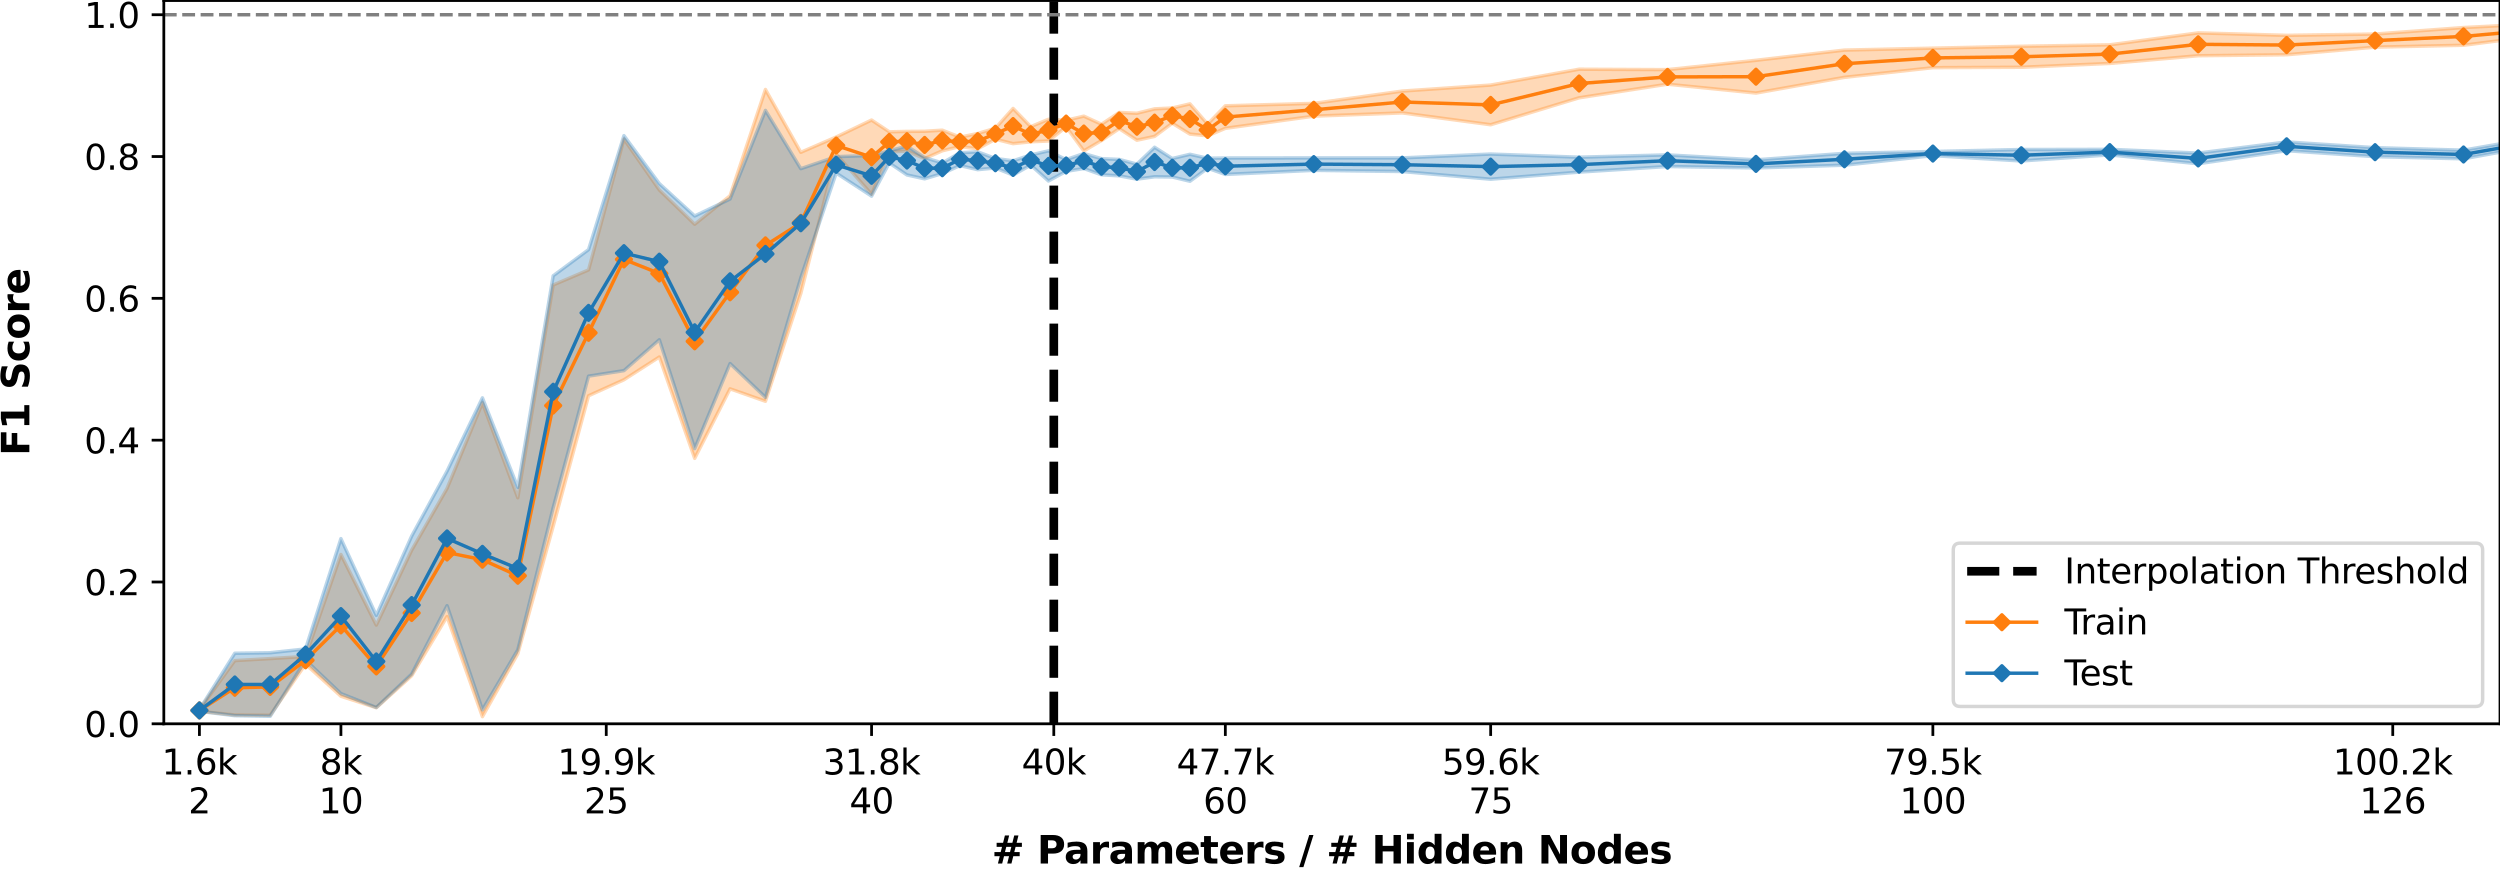 <?xml version="1.0" encoding="utf-8" standalone="no"?>
<!DOCTYPE svg PUBLIC "-//W3C//DTD SVG 1.1//EN"
  "http://www.w3.org/Graphics/SVG/1.1/DTD/svg11.dtd">
<svg xmlns:xlink="http://www.w3.org/1999/xlink" width="720pt" height="252pt" viewBox="0 0 720 252" xmlns="http://www.w3.org/2000/svg" version="1.1">
 <defs>
  <style type="text/css">*{stroke-linejoin: round; stroke-linecap: butt}</style>
 </defs>
 <g id="figure_1">
  <g id="patch_1">
   <path d="M 0 252 
L 720 252 
L 720 0 
L 0 0 
z
" style="fill: #ffffff"/>
  </g>
  <g id="axes_1">
   <g id="patch_2">
    <path d="M 47.18 208.456 
L 720 208.456 
L 720 0.155 
L 47.18 0.155 
z
" style="fill: #ffffff"/>
   </g>
   <g id="PolyCollection_1">
    <path d="M 57.432 204.376 
L 57.432 204.824 
L 67.621 205.912 
L 77.809 205.98 
L 87.998 191.275 
L 98.186 200.524 
L 108.375 203.826 
L 118.563 194.612 
L 128.751 177.579 
L 138.94 206.394 
L 149.128 188.27 
L 159.317 151.542 
L 169.505 113.981 
L 179.694 109.371 
L 189.882 102.821 
L 200.07 132.007 
L 210.259 111.985 
L 220.447 115.564 
L 230.636 84.49 
L 240.824 44.368 
L 251.012 55.96 
L 256.107 43.785 
L 261.201 43.507 
L 266.295 45.68 
L 271.389 43.421 
L 276.483 42.199 
L 281.578 42.868 
L 286.672 40.096 
L 291.766 41.372 
L 296.86 40.842 
L 301.955 40.609 
L 307.049 36.549 
L 312.143 43.468 
L 317.237 40.473 
L 322.331 37.049 
L 327.426 40.386 
L 332.52 39.289 
L 337.614 35.492 
L 342.708 38.624 
L 347.802 39.115 
L 352.897 36.964 
L 378.368 33.457 
L 403.839 32.518 
L 429.31 35.928 
L 454.781 28.17 
L 480.252 24.249 
L 505.723 26.802 
L 531.194 22.273 
L 556.665 19.492 
L 582.136 19.374 
L 607.607 18.27 
L 633.078 16.053 
L 658.549 15.767 
L 684.02 13.58 
L 709.491 13.038 
L 734.962 9.751 
L 760.433 10.483 
L 785.904 7.537 
L 811.375 7.525 
L 811.375 5.324 
L 811.375 5.324 
L 785.904 6.18 
L 760.433 8.34 
L 734.962 6.634 
L 709.491 7.932 
L 684.02 9.805 
L 658.549 10.177 
L 633.078 9.467 
L 607.607 12.909 
L 582.136 13.327 
L 556.665 13.867 
L 531.194 14.427 
L 505.723 17.364 
L 480.252 20.053 
L 454.781 19.933 
L 429.31 24.497 
L 403.839 26.231 
L 378.368 29.772 
L 352.897 30.471 
L 347.802 35.743 
L 342.708 29.913 
L 337.614 31.105 
L 332.52 31.353 
L 327.426 32.617 
L 322.331 32.373 
L 317.237 35.789 
L 312.143 33.449 
L 307.049 34.634 
L 301.955 34.351 
L 296.86 36.476 
L 291.766 31.229 
L 286.672 36.933 
L 281.578 38.445 
L 276.483 39.503 
L 271.389 37.489 
L 266.295 37.804 
L 261.201 37.842 
L 256.107 37.965 
L 251.012 34.571 
L 240.824 39.457 
L 230.636 43.864 
L 220.447 25.766 
L 210.259 56.377 
L 200.07 64.586 
L 189.882 54.708 
L 179.694 40.054 
L 169.505 77.73 
L 159.317 82.075 
L 149.128 143.363 
L 138.94 116.017 
L 128.751 140.67 
L 118.563 158.461 
L 108.375 180.029 
L 98.186 159.69 
L 87.998 189.054 
L 77.809 189.675 
L 67.621 190.256 
L 57.432 204.376 
z
" clip-path="url(#pde3cf4743a)" style="fill: #ff7f0e; fill-opacity: 0.3; stroke: #ff7f0e; stroke-opacity: 0.3"/>
   </g>
   <g id="PolyCollection_2">
    <path d="M 57.432 204.35 
L 57.432 204.862 
L 67.621 206.115 
L 77.809 206.292 
L 87.998 190.109 
L 98.186 199.748 
L 108.375 203.756 
L 118.563 194.135 
L 128.751 174.441 
L 138.94 204.446 
L 149.128 187.138 
L 159.317 146.22 
L 169.505 108.327 
L 179.694 106.745 
L 189.882 97.852 
L 200.07 129.196 
L 210.259 104.704 
L 220.447 114.448 
L 230.636 80.018 
L 240.824 49.842 
L 251.012 56.487 
L 256.107 46.92 
L 261.201 50.388 
L 266.295 51.504 
L 271.389 49.979 
L 276.483 47.685 
L 281.578 48.864 
L 286.672 48.38 
L 291.766 50.42 
L 296.86 47.552 
L 301.955 52.122 
L 307.049 49.347 
L 312.143 48.536 
L 317.237 50.345 
L 322.331 50.644 
L 327.426 51.593 
L 332.52 50.918 
L 337.614 50.977 
L 342.708 52.205 
L 347.802 48.441 
L 352.897 50.238 
L 378.368 49.058 
L 403.839 49.401 
L 429.31 51.615 
L 454.781 49.568 
L 480.252 47.959 
L 505.723 48.368 
L 531.194 47.582 
L 556.665 44.824 
L 582.136 46.361 
L 607.607 44.607 
L 633.078 47.164 
L 658.549 43.4 
L 684.02 45.12 
L 709.491 45.738 
L 734.962 41.116 
L 760.433 43.512 
L 785.904 40.499 
L 811.375 41.396 
L 811.375 39.51 
L 811.375 39.51 
L 785.904 38.046 
L 760.433 40.089 
L 734.962 38.834 
L 709.491 43.249 
L 684.02 42.526 
L 658.549 40.875 
L 633.078 44.085 
L 607.607 43.004 
L 582.136 43.058 
L 556.665 43.627 
L 531.194 44.158 
L 505.723 46.032 
L 480.252 44.603 
L 454.781 45.271 
L 429.31 44.365 
L 403.839 45.47 
L 378.368 45.465 
L 352.897 45.496 
L 347.802 45.576 
L 342.708 44.436 
L 337.614 45.654 
L 332.52 42.407 
L 327.426 47.264 
L 322.331 45.916 
L 317.237 45.69 
L 312.143 44.212 
L 307.049 45.969 
L 301.955 43.446 
L 296.86 44.619 
L 291.766 46.305 
L 286.672 45.636 
L 281.578 43.722 
L 276.483 43.99 
L 271.389 46.917 
L 266.295 45.403 
L 261.201 42.076 
L 256.107 43.431 
L 251.012 44.785 
L 240.824 45.109 
L 230.636 48.575 
L 220.447 31.797 
L 210.259 57.316 
L 200.07 62.196 
L 189.882 52.87 
L 179.694 39.064 
L 169.505 71.883 
L 159.317 79.421 
L 149.128 140.365 
L 138.94 114.579 
L 128.751 135.678 
L 118.563 154.386 
L 108.375 177.226 
L 98.186 155.123 
L 87.998 186.889 
L 77.809 187.99 
L 67.621 188.135 
L 57.432 204.35 
z
" clip-path="url(#pde3cf4743a)" style="fill: #1f77b4; fill-opacity: 0.3; stroke: #1f77b4; stroke-opacity: 0.3"/>
   </g>
   <g id="matplotlib.axis_1">
    <g id="xtick_1">
     <g id="line2d_1">
      <defs>
       <path id="mfb10e9663d" d="M 0 0 
L 0 3.5 
" style="stroke: #000000; stroke-width: 0.8"/>
      </defs>
      <g>
       <use xlink:href="#mfb10e9663d" x="57.432" y="208.456" style="stroke: #000000; stroke-width: 0.8"/>
      </g>
     </g>
     <g id="text_1">
      <!-- 1.6k -->
      <g transform="translate(46.586 223.054)scale(0.1 -0.1)">
       <defs>
        <path id="DejaVuSans-31" d="M 794 531 
L 1825 531 
L 1825 4091 
L 703 3866 
L 703 4441 
L 1819 4666 
L 2450 4666 
L 2450 531 
L 3481 531 
L 3481 0 
L 794 0 
L 794 531 
z
" transform="scale(0.016)"/>
        <path id="DejaVuSans-2e" d="M 684 794 
L 1344 794 
L 1344 0 
L 684 0 
L 684 794 
z
" transform="scale(0.016)"/>
        <path id="DejaVuSans-36" d="M 2113 2584 
Q 1688 2584 1439 2293 
Q 1191 2003 1191 1497 
Q 1191 994 1439 701 
Q 1688 409 2113 409 
Q 2538 409 2786 701 
Q 3034 994 3034 1497 
Q 3034 2003 2786 2293 
Q 2538 2584 2113 2584 
z
M 3366 4563 
L 3366 3988 
Q 3128 4100 2886 4159 
Q 2644 4219 2406 4219 
Q 1781 4219 1451 3797 
Q 1122 3375 1075 2522 
Q 1259 2794 1537 2939 
Q 1816 3084 2150 3084 
Q 2853 3084 3261 2657 
Q 3669 2231 3669 1497 
Q 3669 778 3244 343 
Q 2819 -91 2113 -91 
Q 1303 -91 875 529 
Q 447 1150 447 2328 
Q 447 3434 972 4092 
Q 1497 4750 2381 4750 
Q 2619 4750 2861 4703 
Q 3103 4656 3366 4563 
z
" transform="scale(0.016)"/>
        <path id="DejaVuSans-6b" d="M 581 4863 
L 1159 4863 
L 1159 1991 
L 2875 3500 
L 3609 3500 
L 1753 1863 
L 3688 0 
L 2938 0 
L 1159 1709 
L 1159 0 
L 581 0 
L 581 4863 
z
" transform="scale(0.016)"/>
       </defs>
       <use xlink:href="#DejaVuSans-31"/>
       <use xlink:href="#DejaVuSans-2e" x="63.623"/>
       <use xlink:href="#DejaVuSans-36" x="95.41"/>
       <use xlink:href="#DejaVuSans-6b" x="159.033"/>
      </g>
      <!-- 2 -->
      <g transform="translate(54.251 234.252)scale(0.1 -0.1)">
       <defs>
        <path id="DejaVuSans-32" d="M 1228 531 
L 3431 531 
L 3431 0 
L 469 0 
L 469 531 
Q 828 903 1448 1529 
Q 2069 2156 2228 2338 
Q 2531 2678 2651 2914 
Q 2772 3150 2772 3378 
Q 2772 3750 2511 3984 
Q 2250 4219 1831 4219 
Q 1534 4219 1204 4116 
Q 875 4013 500 3803 
L 500 4441 
Q 881 4594 1212 4672 
Q 1544 4750 1819 4750 
Q 2544 4750 2975 4387 
Q 3406 4025 3406 3419 
Q 3406 3131 3298 2873 
Q 3191 2616 2906 2266 
Q 2828 2175 2409 1742 
Q 1991 1309 1228 531 
z
" transform="scale(0.016)"/>
       </defs>
       <use xlink:href="#DejaVuSans-32"/>
      </g>
     </g>
    </g>
    <g id="xtick_2">
     <g id="line2d_2">
      <g>
       <use xlink:href="#mfb10e9663d" x="98.186" y="208.456" style="stroke: #000000; stroke-width: 0.8"/>
      </g>
     </g>
     <g id="text_2">
      <!-- 8k -->
      <g transform="translate(92.11 223.054)scale(0.1 -0.1)">
       <defs>
        <path id="DejaVuSans-38" d="M 2034 2216 
Q 1584 2216 1326 1975 
Q 1069 1734 1069 1313 
Q 1069 891 1326 650 
Q 1584 409 2034 409 
Q 2484 409 2743 651 
Q 3003 894 3003 1313 
Q 3003 1734 2745 1975 
Q 2488 2216 2034 2216 
z
M 1403 2484 
Q 997 2584 770 2862 
Q 544 3141 544 3541 
Q 544 4100 942 4425 
Q 1341 4750 2034 4750 
Q 2731 4750 3128 4425 
Q 3525 4100 3525 3541 
Q 3525 3141 3298 2862 
Q 3072 2584 2669 2484 
Q 3125 2378 3379 2068 
Q 3634 1759 3634 1313 
Q 3634 634 3220 271 
Q 2806 -91 2034 -91 
Q 1263 -91 848 271 
Q 434 634 434 1313 
Q 434 1759 690 2068 
Q 947 2378 1403 2484 
z
M 1172 3481 
Q 1172 3119 1398 2916 
Q 1625 2713 2034 2713 
Q 2441 2713 2670 2916 
Q 2900 3119 2900 3481 
Q 2900 3844 2670 4047 
Q 2441 4250 2034 4250 
Q 1625 4250 1398 4047 
Q 1172 3844 1172 3481 
z
" transform="scale(0.016)"/>
       </defs>
       <use xlink:href="#DejaVuSans-38"/>
       <use xlink:href="#DejaVuSans-6b" x="63.623"/>
      </g>
      <!-- 10 -->
      <g transform="translate(91.824 234.252)scale(0.1 -0.1)">
       <defs>
        <path id="DejaVuSans-30" d="M 2034 4250 
Q 1547 4250 1301 3770 
Q 1056 3291 1056 2328 
Q 1056 1369 1301 889 
Q 1547 409 2034 409 
Q 2525 409 2770 889 
Q 3016 1369 3016 2328 
Q 3016 3291 2770 3770 
Q 2525 4250 2034 4250 
z
M 2034 4750 
Q 2819 4750 3233 4129 
Q 3647 3509 3647 2328 
Q 3647 1150 3233 529 
Q 2819 -91 2034 -91 
Q 1250 -91 836 529 
Q 422 1150 422 2328 
Q 422 3509 836 4129 
Q 1250 4750 2034 4750 
z
" transform="scale(0.016)"/>
       </defs>
       <use xlink:href="#DejaVuSans-31"/>
       <use xlink:href="#DejaVuSans-30" x="63.623"/>
      </g>
     </g>
    </g>
    <g id="xtick_3">
     <g id="line2d_3">
      <g>
       <use xlink:href="#mfb10e9663d" x="174.599" y="208.456" style="stroke: #000000; stroke-width: 0.8"/>
      </g>
     </g>
     <g id="text_3">
      <!-- 19.9k -->
      <g transform="translate(160.571 223.054)scale(0.1 -0.1)">
       <defs>
        <path id="DejaVuSans-39" d="M 703 97 
L 703 672 
Q 941 559 1184 500 
Q 1428 441 1663 441 
Q 2288 441 2617 861 
Q 2947 1281 2994 2138 
Q 2813 1869 2534 1725 
Q 2256 1581 1919 1581 
Q 1219 1581 811 2004 
Q 403 2428 403 3163 
Q 403 3881 828 4315 
Q 1253 4750 1959 4750 
Q 2769 4750 3195 4129 
Q 3622 3509 3622 2328 
Q 3622 1225 3098 567 
Q 2575 -91 1691 -91 
Q 1453 -91 1209 -44 
Q 966 3 703 97 
z
M 1959 2075 
Q 2384 2075 2632 2365 
Q 2881 2656 2881 3163 
Q 2881 3666 2632 3958 
Q 2384 4250 1959 4250 
Q 1534 4250 1286 3958 
Q 1038 3666 1038 3163 
Q 1038 2656 1286 2365 
Q 1534 2075 1959 2075 
z
" transform="scale(0.016)"/>
       </defs>
       <use xlink:href="#DejaVuSans-31"/>
       <use xlink:href="#DejaVuSans-39" x="63.623"/>
       <use xlink:href="#DejaVuSans-2e" x="127.246"/>
       <use xlink:href="#DejaVuSans-39" x="159.033"/>
       <use xlink:href="#DejaVuSans-6b" x="222.656"/>
      </g>
      <!-- 25 -->
      <g transform="translate(168.237 234.252)scale(0.1 -0.1)">
       <defs>
        <path id="DejaVuSans-35" d="M 691 4666 
L 3169 4666 
L 3169 4134 
L 1269 4134 
L 1269 2991 
Q 1406 3038 1543 3061 
Q 1681 3084 1819 3084 
Q 2600 3084 3056 2656 
Q 3513 2228 3513 1497 
Q 3513 744 3044 326 
Q 2575 -91 1722 -91 
Q 1428 -91 1123 -41 
Q 819 9 494 109 
L 494 744 
Q 775 591 1075 516 
Q 1375 441 1709 441 
Q 2250 441 2565 725 
Q 2881 1009 2881 1497 
Q 2881 1984 2565 2268 
Q 2250 2553 1709 2553 
Q 1456 2553 1204 2497 
Q 953 2441 691 2322 
L 691 4666 
z
" transform="scale(0.016)"/>
       </defs>
       <use xlink:href="#DejaVuSans-32"/>
       <use xlink:href="#DejaVuSans-35" x="63.623"/>
      </g>
     </g>
    </g>
    <g id="xtick_4">
     <g id="line2d_4">
      <g>
       <use xlink:href="#mfb10e9663d" x="251.012" y="208.456" style="stroke: #000000; stroke-width: 0.8"/>
      </g>
     </g>
     <g id="text_4">
      <!-- 31.8k -->
      <g transform="translate(236.984 223.054)scale(0.1 -0.1)">
       <defs>
        <path id="DejaVuSans-33" d="M 2597 2516 
Q 3050 2419 3304 2112 
Q 3559 1806 3559 1356 
Q 3559 666 3084 287 
Q 2609 -91 1734 -91 
Q 1441 -91 1130 -33 
Q 819 25 488 141 
L 488 750 
Q 750 597 1062 519 
Q 1375 441 1716 441 
Q 2309 441 2620 675 
Q 2931 909 2931 1356 
Q 2931 1769 2642 2001 
Q 2353 2234 1838 2234 
L 1294 2234 
L 1294 2753 
L 1863 2753 
Q 2328 2753 2575 2939 
Q 2822 3125 2822 3475 
Q 2822 3834 2567 4026 
Q 2313 4219 1838 4219 
Q 1578 4219 1281 4162 
Q 984 4106 628 3988 
L 628 4550 
Q 988 4650 1302 4700 
Q 1616 4750 1894 4750 
Q 2613 4750 3031 4423 
Q 3450 4097 3450 3541 
Q 3450 3153 3228 2886 
Q 3006 2619 2597 2516 
z
" transform="scale(0.016)"/>
       </defs>
       <use xlink:href="#DejaVuSans-33"/>
       <use xlink:href="#DejaVuSans-31" x="63.623"/>
       <use xlink:href="#DejaVuSans-2e" x="127.246"/>
       <use xlink:href="#DejaVuSans-38" x="159.033"/>
       <use xlink:href="#DejaVuSans-6b" x="222.656"/>
      </g>
      <!-- 40 -->
      <g transform="translate(244.65 234.252)scale(0.1 -0.1)">
       <defs>
        <path id="DejaVuSans-34" d="M 2419 4116 
L 825 1625 
L 2419 1625 
L 2419 4116 
z
M 2253 4666 
L 3047 4666 
L 3047 1625 
L 3713 1625 
L 3713 1100 
L 3047 1100 
L 3047 0 
L 2419 0 
L 2419 1100 
L 313 1100 
L 313 1709 
L 2253 4666 
z
" transform="scale(0.016)"/>
       </defs>
       <use xlink:href="#DejaVuSans-34"/>
       <use xlink:href="#DejaVuSans-30" x="63.623"/>
      </g>
     </g>
    </g>
    <g id="xtick_5">
     <g id="line2d_5">
      <g>
       <use xlink:href="#mfb10e9663d" x="352.897" y="208.456" style="stroke: #000000; stroke-width: 0.8"/>
      </g>
     </g>
     <g id="text_5">
      <!-- 47.7k -->
      <g transform="translate(338.868 223.054)scale(0.1 -0.1)">
       <defs>
        <path id="DejaVuSans-37" d="M 525 4666 
L 3525 4666 
L 3525 4397 
L 1831 0 
L 1172 0 
L 2766 4134 
L 525 4134 
L 525 4666 
z
" transform="scale(0.016)"/>
       </defs>
       <use xlink:href="#DejaVuSans-34"/>
       <use xlink:href="#DejaVuSans-37" x="63.623"/>
       <use xlink:href="#DejaVuSans-2e" x="127.246"/>
       <use xlink:href="#DejaVuSans-37" x="159.033"/>
       <use xlink:href="#DejaVuSans-6b" x="222.656"/>
      </g>
      <!-- 60 -->
      <g transform="translate(346.534 234.252)scale(0.1 -0.1)">
       <use xlink:href="#DejaVuSans-36"/>
       <use xlink:href="#DejaVuSans-30" x="63.623"/>
      </g>
     </g>
    </g>
    <g id="xtick_6">
     <g id="line2d_6">
      <g>
       <use xlink:href="#mfb10e9663d" x="429.31" y="208.456" style="stroke: #000000; stroke-width: 0.8"/>
      </g>
     </g>
     <g id="text_6">
      <!-- 59.6k -->
      <g transform="translate(415.282 223.054)scale(0.1 -0.1)">
       <use xlink:href="#DejaVuSans-35"/>
       <use xlink:href="#DejaVuSans-39" x="63.623"/>
       <use xlink:href="#DejaVuSans-2e" x="127.246"/>
       <use xlink:href="#DejaVuSans-36" x="159.033"/>
       <use xlink:href="#DejaVuSans-6b" x="222.656"/>
      </g>
      <!-- 75 -->
      <g transform="translate(422.947 234.252)scale(0.1 -0.1)">
       <use xlink:href="#DejaVuSans-37"/>
       <use xlink:href="#DejaVuSans-35" x="63.623"/>
      </g>
     </g>
    </g>
    <g id="xtick_7">
     <g id="line2d_7">
      <g>
       <use xlink:href="#mfb10e9663d" x="556.665" y="208.456" style="stroke: #000000; stroke-width: 0.8"/>
      </g>
     </g>
     <g id="text_7">
      <!-- 79.5k -->
      <g transform="translate(542.637 223.054)scale(0.1 -0.1)">
       <use xlink:href="#DejaVuSans-37"/>
       <use xlink:href="#DejaVuSans-39" x="63.623"/>
       <use xlink:href="#DejaVuSans-2e" x="127.246"/>
       <use xlink:href="#DejaVuSans-35" x="159.033"/>
       <use xlink:href="#DejaVuSans-6b" x="222.656"/>
      </g>
      <!-- 100 -->
      <g transform="translate(547.121 234.252)scale(0.1 -0.1)">
       <use xlink:href="#DejaVuSans-31"/>
       <use xlink:href="#DejaVuSans-30" x="63.623"/>
       <use xlink:href="#DejaVuSans-30" x="127.246"/>
      </g>
     </g>
    </g>
    <g id="xtick_8">
     <g id="line2d_8">
      <g>
       <use xlink:href="#mfb10e9663d" x="689.114" y="208.456" style="stroke: #000000; stroke-width: 0.8"/>
      </g>
     </g>
     <g id="text_8">
      <!-- 100.2k -->
      <g transform="translate(671.905 223.054)scale(0.1 -0.1)">
       <use xlink:href="#DejaVuSans-31"/>
       <use xlink:href="#DejaVuSans-30" x="63.623"/>
       <use xlink:href="#DejaVuSans-30" x="127.246"/>
       <use xlink:href="#DejaVuSans-2e" x="190.869"/>
       <use xlink:href="#DejaVuSans-32" x="222.656"/>
       <use xlink:href="#DejaVuSans-6b" x="286.279"/>
      </g>
      <!-- 126 -->
      <g transform="translate(679.571 234.252)scale(0.1 -0.1)">
       <use xlink:href="#DejaVuSans-31"/>
       <use xlink:href="#DejaVuSans-32" x="63.623"/>
       <use xlink:href="#DejaVuSans-36" x="127.246"/>
      </g>
     </g>
    </g>
    <g id="xtick_9">
     <g id="line2d_9">
      <g>
       <use xlink:href="#mfb10e9663d" x="303.492" y="208.456" style="stroke: #000000; stroke-width: 0.8"/>
      </g>
     </g>
     <g id="text_9">
      <!-- 40k -->
      <g transform="translate(294.235 223.054)scale(0.1 -0.1)">
       <use xlink:href="#DejaVuSans-34"/>
       <use xlink:href="#DejaVuSans-30" x="63.623"/>
       <use xlink:href="#DejaVuSans-6b" x="127.246"/>
      </g>
     </g>
    </g>
    <g id="text_10">
     <!-- # Parameters / # Hidden Nodes -->
     <g transform="translate(285.631 248.69)scale(0.11 -0.11)">
      <defs>
       <path id="DejaVuSans-Bold-23" d="M 2847 4594 
L 2547 3391 
L 3372 3391 
L 3675 4594 
L 4366 4594 
L 4063 3391 
L 4928 3391 
L 4928 2725 
L 3897 2725 
L 3681 1869 
L 4569 1869 
L 4569 1197 
L 3519 1197 
L 3219 0 
L 2528 0 
L 2828 1197 
L 2003 1197 
L 1703 0 
L 1006 0 
L 1306 1197 
L 434 1197 
L 434 1869 
L 1459 1869 
L 1678 2725 
L 794 2725 
L 794 3391 
L 1850 3391 
L 2150 4594 
L 2847 4594 
z
M 3200 2725 
L 2375 2725 
L 2156 1869 
L 2981 1869 
L 3200 2725 
z
" transform="scale(0.016)"/>
       <path id="DejaVuSans-Bold-20" transform="scale(0.016)"/>
       <path id="DejaVuSans-Bold-50" d="M 588 4666 
L 2584 4666 
Q 3475 4666 3951 4270 
Q 4428 3875 4428 3144 
Q 4428 2409 3951 2014 
Q 3475 1619 2584 1619 
L 1791 1619 
L 1791 0 
L 588 0 
L 588 4666 
z
M 1791 3794 
L 1791 2491 
L 2456 2491 
Q 2806 2491 2997 2661 
Q 3188 2831 3188 3144 
Q 3188 3456 2997 3625 
Q 2806 3794 2456 3794 
L 1791 3794 
z
" transform="scale(0.016)"/>
       <path id="DejaVuSans-Bold-61" d="M 2106 1575 
Q 1756 1575 1579 1456 
Q 1403 1338 1403 1106 
Q 1403 894 1545 773 
Q 1688 653 1941 653 
Q 2256 653 2472 879 
Q 2688 1106 2688 1447 
L 2688 1575 
L 2106 1575 
z
M 3816 1997 
L 3816 0 
L 2688 0 
L 2688 519 
Q 2463 200 2181 54 
Q 1900 -91 1497 -91 
Q 953 -91 614 226 
Q 275 544 275 1050 
Q 275 1666 698 1953 
Q 1122 2241 2028 2241 
L 2688 2241 
L 2688 2328 
Q 2688 2594 2478 2717 
Q 2269 2841 1825 2841 
Q 1466 2841 1156 2769 
Q 847 2697 581 2553 
L 581 3406 
Q 941 3494 1303 3539 
Q 1666 3584 2028 3584 
Q 2975 3584 3395 3211 
Q 3816 2838 3816 1997 
z
" transform="scale(0.016)"/>
       <path id="DejaVuSans-Bold-72" d="M 3138 2547 
Q 2991 2616 2845 2648 
Q 2700 2681 2553 2681 
Q 2122 2681 1889 2404 
Q 1656 2128 1656 1613 
L 1656 0 
L 538 0 
L 538 3500 
L 1656 3500 
L 1656 2925 
Q 1872 3269 2151 3426 
Q 2431 3584 2822 3584 
Q 2878 3584 2943 3579 
Q 3009 3575 3134 3559 
L 3138 2547 
z
" transform="scale(0.016)"/>
       <path id="DejaVuSans-Bold-6d" d="M 3781 2919 
Q 3994 3244 4286 3414 
Q 4578 3584 4928 3584 
Q 5531 3584 5847 3212 
Q 6163 2841 6163 2131 
L 6163 0 
L 5038 0 
L 5038 1825 
Q 5041 1866 5042 1909 
Q 5044 1953 5044 2034 
Q 5044 2406 4934 2573 
Q 4825 2741 4581 2741 
Q 4263 2741 4089 2478 
Q 3916 2216 3909 1719 
L 3909 0 
L 2784 0 
L 2784 1825 
Q 2784 2406 2684 2573 
Q 2584 2741 2328 2741 
Q 2006 2741 1831 2477 
Q 1656 2213 1656 1722 
L 1656 0 
L 531 0 
L 531 3500 
L 1656 3500 
L 1656 2988 
Q 1863 3284 2130 3434 
Q 2397 3584 2719 3584 
Q 3081 3584 3359 3409 
Q 3638 3234 3781 2919 
z
" transform="scale(0.016)"/>
       <path id="DejaVuSans-Bold-65" d="M 4031 1759 
L 4031 1441 
L 1416 1441 
Q 1456 1047 1700 850 
Q 1944 653 2381 653 
Q 2734 653 3104 758 
Q 3475 863 3866 1075 
L 3866 213 
Q 3469 63 3072 -14 
Q 2675 -91 2278 -91 
Q 1328 -91 801 392 
Q 275 875 275 1747 
Q 275 2603 792 3093 
Q 1309 3584 2216 3584 
Q 3041 3584 3536 3087 
Q 4031 2591 4031 1759 
z
M 2881 2131 
Q 2881 2450 2695 2645 
Q 2509 2841 2209 2841 
Q 1884 2841 1681 2658 
Q 1478 2475 1428 2131 
L 2881 2131 
z
" transform="scale(0.016)"/>
       <path id="DejaVuSans-Bold-74" d="M 1759 4494 
L 1759 3500 
L 2913 3500 
L 2913 2700 
L 1759 2700 
L 1759 1216 
Q 1759 972 1856 886 
Q 1953 800 2241 800 
L 2816 800 
L 2816 0 
L 1856 0 
Q 1194 0 917 276 
Q 641 553 641 1216 
L 641 2700 
L 84 2700 
L 84 3500 
L 641 3500 
L 641 4494 
L 1759 4494 
z
" transform="scale(0.016)"/>
       <path id="DejaVuSans-Bold-73" d="M 3272 3391 
L 3272 2541 
Q 2913 2691 2578 2766 
Q 2244 2841 1947 2841 
Q 1628 2841 1473 2761 
Q 1319 2681 1319 2516 
Q 1319 2381 1436 2309 
Q 1553 2238 1856 2203 
L 2053 2175 
Q 2913 2066 3209 1816 
Q 3506 1566 3506 1031 
Q 3506 472 3093 190 
Q 2681 -91 1863 -91 
Q 1516 -91 1145 -36 
Q 775 19 384 128 
L 384 978 
Q 719 816 1070 734 
Q 1422 653 1784 653 
Q 2113 653 2278 743 
Q 2444 834 2444 1013 
Q 2444 1163 2330 1236 
Q 2216 1309 1875 1350 
L 1678 1375 
Q 931 1469 631 1722 
Q 331 1975 331 2491 
Q 331 3047 712 3315 
Q 1094 3584 1881 3584 
Q 2191 3584 2531 3537 
Q 2872 3491 3272 3391 
z
" transform="scale(0.016)"/>
       <path id="DejaVuSans-Bold-2f" d="M 1644 4666 
L 2338 4666 
L 691 -594 
L 0 -594 
L 1644 4666 
z
" transform="scale(0.016)"/>
       <path id="DejaVuSans-Bold-48" d="M 588 4666 
L 1791 4666 
L 1791 2888 
L 3566 2888 
L 3566 4666 
L 4769 4666 
L 4769 0 
L 3566 0 
L 3566 1978 
L 1791 1978 
L 1791 0 
L 588 0 
L 588 4666 
z
" transform="scale(0.016)"/>
       <path id="DejaVuSans-Bold-69" d="M 538 3500 
L 1656 3500 
L 1656 0 
L 538 0 
L 538 3500 
z
M 538 4863 
L 1656 4863 
L 1656 3950 
L 538 3950 
L 538 4863 
z
" transform="scale(0.016)"/>
       <path id="DejaVuSans-Bold-64" d="M 2919 2988 
L 2919 4863 
L 4044 4863 
L 4044 0 
L 2919 0 
L 2919 506 
Q 2688 197 2409 53 
Q 2131 -91 1766 -91 
Q 1119 -91 703 423 
Q 288 938 288 1747 
Q 288 2556 703 3070 
Q 1119 3584 1766 3584 
Q 2128 3584 2408 3439 
Q 2688 3294 2919 2988 
z
M 2181 722 
Q 2541 722 2730 984 
Q 2919 1247 2919 1747 
Q 2919 2247 2730 2509 
Q 2541 2772 2181 2772 
Q 1825 2772 1636 2509 
Q 1447 2247 1447 1747 
Q 1447 1247 1636 984 
Q 1825 722 2181 722 
z
" transform="scale(0.016)"/>
       <path id="DejaVuSans-Bold-6e" d="M 4056 2131 
L 4056 0 
L 2931 0 
L 2931 347 
L 2931 1631 
Q 2931 2084 2911 2256 
Q 2891 2428 2841 2509 
Q 2775 2619 2662 2680 
Q 2550 2741 2406 2741 
Q 2056 2741 1856 2470 
Q 1656 2200 1656 1722 
L 1656 0 
L 538 0 
L 538 3500 
L 1656 3500 
L 1656 2988 
Q 1909 3294 2193 3439 
Q 2478 3584 2822 3584 
Q 3428 3584 3742 3212 
Q 4056 2841 4056 2131 
z
" transform="scale(0.016)"/>
       <path id="DejaVuSans-Bold-4e" d="M 588 4666 
L 1931 4666 
L 3628 1466 
L 3628 4666 
L 4769 4666 
L 4769 0 
L 3425 0 
L 1728 3200 
L 1728 0 
L 588 0 
L 588 4666 
z
" transform="scale(0.016)"/>
       <path id="DejaVuSans-Bold-6f" d="M 2203 2784 
Q 1831 2784 1636 2517 
Q 1441 2250 1441 1747 
Q 1441 1244 1636 976 
Q 1831 709 2203 709 
Q 2569 709 2762 976 
Q 2956 1244 2956 1747 
Q 2956 2250 2762 2517 
Q 2569 2784 2203 2784 
z
M 2203 3584 
Q 3106 3584 3614 3096 
Q 4122 2609 4122 1747 
Q 4122 884 3614 396 
Q 3106 -91 2203 -91 
Q 1297 -91 786 396 
Q 275 884 275 1747 
Q 275 2609 786 3096 
Q 1297 3584 2203 3584 
z
" transform="scale(0.016)"/>
      </defs>
      <use xlink:href="#DejaVuSans-Bold-23"/>
      <use xlink:href="#DejaVuSans-Bold-20" x="83.789"/>
      <use xlink:href="#DejaVuSans-Bold-50" x="118.604"/>
      <use xlink:href="#DejaVuSans-Bold-61" x="189.27"/>
      <use xlink:href="#DejaVuSans-Bold-72" x="256.75"/>
      <use xlink:href="#DejaVuSans-Bold-61" x="306.066"/>
      <use xlink:href="#DejaVuSans-Bold-6d" x="373.547"/>
      <use xlink:href="#DejaVuSans-Bold-65" x="477.746"/>
      <use xlink:href="#DejaVuSans-Bold-74" x="545.568"/>
      <use xlink:href="#DejaVuSans-Bold-65" x="593.371"/>
      <use xlink:href="#DejaVuSans-Bold-72" x="661.193"/>
      <use xlink:href="#DejaVuSans-Bold-73" x="710.51"/>
      <use xlink:href="#DejaVuSans-Bold-20" x="770.031"/>
      <use xlink:href="#DejaVuSans-Bold-2f" x="804.846"/>
      <use xlink:href="#DejaVuSans-Bold-20" x="841.369"/>
      <use xlink:href="#DejaVuSans-Bold-23" x="876.184"/>
      <use xlink:href="#DejaVuSans-Bold-20" x="959.973"/>
      <use xlink:href="#DejaVuSans-Bold-48" x="994.787"/>
      <use xlink:href="#DejaVuSans-Bold-69" x="1078.479"/>
      <use xlink:href="#DejaVuSans-Bold-64" x="1112.756"/>
      <use xlink:href="#DejaVuSans-Bold-64" x="1184.338"/>
      <use xlink:href="#DejaVuSans-Bold-65" x="1255.92"/>
      <use xlink:href="#DejaVuSans-Bold-6e" x="1323.742"/>
      <use xlink:href="#DejaVuSans-Bold-20" x="1394.934"/>
      <use xlink:href="#DejaVuSans-Bold-4e" x="1429.748"/>
      <use xlink:href="#DejaVuSans-Bold-6f" x="1513.439"/>
      <use xlink:href="#DejaVuSans-Bold-64" x="1582.141"/>
      <use xlink:href="#DejaVuSans-Bold-65" x="1653.723"/>
      <use xlink:href="#DejaVuSans-Bold-73" x="1721.545"/>
     </g>
    </g>
   </g>
   <g id="matplotlib.axis_2">
    <g id="ytick_1">
     <g id="line2d_10">
      <defs>
       <path id="m69e8bd5b2b" d="M 0 0 
L -3.5 0 
" style="stroke: #000000; stroke-width: 0.8"/>
      </defs>
      <g>
       <use xlink:href="#m69e8bd5b2b" x="47.18" y="208.456" style="stroke: #000000; stroke-width: 0.8"/>
      </g>
     </g>
     <g id="text_11">
      <!--    0.0 -->
      <g transform="translate(14.742 212.255)scale(0.1 -0.1)">
       <defs>
        <path id="DejaVuSans-20" transform="scale(0.016)"/>
       </defs>
       <use xlink:href="#DejaVuSans-20"/>
       <use xlink:href="#DejaVuSans-20" x="31.787"/>
       <use xlink:href="#DejaVuSans-20" x="63.574"/>
       <use xlink:href="#DejaVuSans-30" x="95.361"/>
       <use xlink:href="#DejaVuSans-2e" x="158.984"/>
       <use xlink:href="#DejaVuSans-30" x="190.771"/>
      </g>
     </g>
    </g>
    <g id="ytick_2">
     <g id="line2d_11">
      <g>
       <use xlink:href="#m69e8bd5b2b" x="47.18" y="167.613" style="stroke: #000000; stroke-width: 0.8"/>
      </g>
     </g>
     <g id="text_12">
      <!--    0.2 -->
      <g transform="translate(14.742 171.412)scale(0.1 -0.1)">
       <use xlink:href="#DejaVuSans-20"/>
       <use xlink:href="#DejaVuSans-20" x="31.787"/>
       <use xlink:href="#DejaVuSans-20" x="63.574"/>
       <use xlink:href="#DejaVuSans-30" x="95.361"/>
       <use xlink:href="#DejaVuSans-2e" x="158.984"/>
       <use xlink:href="#DejaVuSans-32" x="190.771"/>
      </g>
     </g>
    </g>
    <g id="ytick_3">
     <g id="line2d_12">
      <g>
       <use xlink:href="#m69e8bd5b2b" x="47.18" y="126.769" style="stroke: #000000; stroke-width: 0.8"/>
      </g>
     </g>
     <g id="text_13">
      <!--    0.4 -->
      <g transform="translate(14.742 130.569)scale(0.1 -0.1)">
       <use xlink:href="#DejaVuSans-20"/>
       <use xlink:href="#DejaVuSans-20" x="31.787"/>
       <use xlink:href="#DejaVuSans-20" x="63.574"/>
       <use xlink:href="#DejaVuSans-30" x="95.361"/>
       <use xlink:href="#DejaVuSans-2e" x="158.984"/>
       <use xlink:href="#DejaVuSans-34" x="190.771"/>
      </g>
     </g>
    </g>
    <g id="ytick_4">
     <g id="line2d_13">
      <g>
       <use xlink:href="#m69e8bd5b2b" x="47.18" y="85.926" style="stroke: #000000; stroke-width: 0.8"/>
      </g>
     </g>
     <g id="text_14">
      <!--    0.6 -->
      <g transform="translate(14.742 89.725)scale(0.1 -0.1)">
       <use xlink:href="#DejaVuSans-20"/>
       <use xlink:href="#DejaVuSans-20" x="31.787"/>
       <use xlink:href="#DejaVuSans-20" x="63.574"/>
       <use xlink:href="#DejaVuSans-30" x="95.361"/>
       <use xlink:href="#DejaVuSans-2e" x="158.984"/>
       <use xlink:href="#DejaVuSans-36" x="190.771"/>
      </g>
     </g>
    </g>
    <g id="ytick_5">
     <g id="line2d_14">
      <g>
       <use xlink:href="#m69e8bd5b2b" x="47.18" y="45.083" style="stroke: #000000; stroke-width: 0.8"/>
      </g>
     </g>
     <g id="text_15">
      <!--    0.8 -->
      <g transform="translate(14.742 48.882)scale(0.1 -0.1)">
       <use xlink:href="#DejaVuSans-20"/>
       <use xlink:href="#DejaVuSans-20" x="31.787"/>
       <use xlink:href="#DejaVuSans-20" x="63.574"/>
       <use xlink:href="#DejaVuSans-30" x="95.361"/>
       <use xlink:href="#DejaVuSans-2e" x="158.984"/>
       <use xlink:href="#DejaVuSans-38" x="190.771"/>
      </g>
     </g>
    </g>
    <g id="ytick_6">
     <g id="line2d_15">
      <g>
       <use xlink:href="#m69e8bd5b2b" x="47.18" y="4.24" style="stroke: #000000; stroke-width: 0.8"/>
      </g>
     </g>
     <g id="text_16">
      <!--    1.0 -->
      <g transform="translate(14.742 8.039)scale(0.1 -0.1)">
       <use xlink:href="#DejaVuSans-20"/>
       <use xlink:href="#DejaVuSans-20" x="31.787"/>
       <use xlink:href="#DejaVuSans-20" x="63.574"/>
       <use xlink:href="#DejaVuSans-31" x="95.361"/>
       <use xlink:href="#DejaVuSans-2e" x="158.984"/>
       <use xlink:href="#DejaVuSans-30" x="190.771"/>
      </g>
     </g>
    </g>
    <g id="text_17">
     <!-- F1 Score -->
     <g transform="translate(8.455 131.247)rotate(-90)scale(0.11 -0.11)">
      <defs>
       <path id="DejaVuSans-Bold-46" d="M 588 4666 
L 3834 4666 
L 3834 3756 
L 1791 3756 
L 1791 2888 
L 3713 2888 
L 3713 1978 
L 1791 1978 
L 1791 0 
L 588 0 
L 588 4666 
z
" transform="scale(0.016)"/>
       <path id="DejaVuSans-Bold-31" d="M 750 831 
L 1813 831 
L 1813 3847 
L 722 3622 
L 722 4441 
L 1806 4666 
L 2950 4666 
L 2950 831 
L 4013 831 
L 4013 0 
L 750 0 
L 750 831 
z
" transform="scale(0.016)"/>
       <path id="DejaVuSans-Bold-53" d="M 3834 4519 
L 3834 3531 
Q 3450 3703 3084 3790 
Q 2719 3878 2394 3878 
Q 1963 3878 1756 3759 
Q 1550 3641 1550 3391 
Q 1550 3203 1689 3098 
Q 1828 2994 2194 2919 
L 2706 2816 
Q 3484 2659 3812 2340 
Q 4141 2022 4141 1434 
Q 4141 663 3683 286 
Q 3225 -91 2284 -91 
Q 1841 -91 1394 -6 
Q 947 78 500 244 
L 500 1259 
Q 947 1022 1364 901 
Q 1781 781 2169 781 
Q 2563 781 2772 912 
Q 2981 1044 2981 1288 
Q 2981 1506 2839 1625 
Q 2697 1744 2272 1838 
L 1806 1941 
Q 1106 2091 782 2419 
Q 459 2747 459 3303 
Q 459 4000 909 4375 
Q 1359 4750 2203 4750 
Q 2588 4750 2994 4692 
Q 3400 4634 3834 4519 
z
" transform="scale(0.016)"/>
       <path id="DejaVuSans-Bold-63" d="M 3366 3391 
L 3366 2478 
Q 3138 2634 2908 2709 
Q 2678 2784 2431 2784 
Q 1963 2784 1702 2511 
Q 1441 2238 1441 1747 
Q 1441 1256 1702 982 
Q 1963 709 2431 709 
Q 2694 709 2930 787 
Q 3166 866 3366 1019 
L 3366 103 
Q 3103 6 2833 -42 
Q 2563 -91 2291 -91 
Q 1344 -91 809 395 
Q 275 881 275 1747 
Q 275 2613 809 3098 
Q 1344 3584 2291 3584 
Q 2566 3584 2833 3536 
Q 3100 3488 3366 3391 
z
" transform="scale(0.016)"/>
      </defs>
      <use xlink:href="#DejaVuSans-Bold-46"/>
      <use xlink:href="#DejaVuSans-Bold-31" x="68.311"/>
      <use xlink:href="#DejaVuSans-Bold-20" x="137.891"/>
      <use xlink:href="#DejaVuSans-Bold-53" x="172.705"/>
      <use xlink:href="#DejaVuSans-Bold-63" x="244.727"/>
      <use xlink:href="#DejaVuSans-Bold-6f" x="304.004"/>
      <use xlink:href="#DejaVuSans-Bold-72" x="372.705"/>
      <use xlink:href="#DejaVuSans-Bold-65" x="422.021"/>
     </g>
    </g>
   </g>
   <g id="line2d_16">
    <path d="M 303.492 208.456 
L 303.492 0.155 
" clip-path="url(#pde3cf4743a)" style="fill: none; stroke-dasharray: 9.25,4; stroke-dashoffset: 0; stroke: #000000; stroke-width: 2.5"/>
   </g>
   <g id="line2d_17">
    <path d="M 47.18 4.24 
L 720 4.24 
" clip-path="url(#pde3cf4743a)" style="fill: none; stroke-dasharray: 3.7,1.6; stroke-dashoffset: 0; stroke: #808080"/>
   </g>
   <g id="line2d_18">
    <path d="M 57.432 204.6 
L 67.621 198.084 
L 77.809 197.828 
L 87.998 190.165 
L 98.186 180.107 
L 108.375 191.928 
L 118.563 176.537 
L 128.751 159.124 
L 138.94 161.205 
L 149.128 165.817 
L 159.317 116.809 
L 169.505 95.855 
L 179.694 74.712 
L 189.882 78.764 
L 200.07 98.296 
L 210.259 84.181 
L 220.447 70.665 
L 230.636 64.177 
L 240.824 41.913 
L 251.012 45.266 
L 256.107 40.875 
L 261.201 40.674 
L 266.295 41.742 
L 271.389 40.455 
L 276.483 40.851 
L 281.578 40.657 
L 286.672 38.514 
L 291.766 36.301 
L 296.86 38.659 
L 301.955 37.48 
L 307.049 35.592 
L 312.143 38.459 
L 317.237 38.131 
L 322.331 34.711 
L 327.426 36.501 
L 332.52 35.321 
L 337.614 33.299 
L 342.708 34.269 
L 347.802 37.429 
L 352.897 33.717 
L 378.368 31.614 
L 403.839 29.374 
L 429.31 30.212 
L 454.781 24.051 
L 480.252 22.151 
L 505.723 22.083 
L 531.194 18.35 
L 556.665 16.68 
L 582.136 16.351 
L 607.607 15.589 
L 633.078 12.76 
L 658.549 12.972 
L 684.02 11.693 
L 709.491 10.485 
L 721 9.449 
" clip-path="url(#pde3cf4743a)" style="fill: none; stroke: #ff7f0e; stroke-linecap: square"/>
    <defs>
     <path id="m41c9f387cf" d="M 0 2.121 
L 2.121 0 
L 0 -2.121 
L -2.121 0 
z
" style="stroke: #ff7f0e; stroke-linejoin: miter"/>
    </defs>
    <g clip-path="url(#pde3cf4743a)">
     <use xlink:href="#m41c9f387cf" x="57.432" y="204.6" style="fill: #ff7f0e; stroke: #ff7f0e; stroke-linejoin: miter"/>
     <use xlink:href="#m41c9f387cf" x="67.621" y="198.084" style="fill: #ff7f0e; stroke: #ff7f0e; stroke-linejoin: miter"/>
     <use xlink:href="#m41c9f387cf" x="77.809" y="197.828" style="fill: #ff7f0e; stroke: #ff7f0e; stroke-linejoin: miter"/>
     <use xlink:href="#m41c9f387cf" x="87.998" y="190.165" style="fill: #ff7f0e; stroke: #ff7f0e; stroke-linejoin: miter"/>
     <use xlink:href="#m41c9f387cf" x="98.186" y="180.107" style="fill: #ff7f0e; stroke: #ff7f0e; stroke-linejoin: miter"/>
     <use xlink:href="#m41c9f387cf" x="108.375" y="191.928" style="fill: #ff7f0e; stroke: #ff7f0e; stroke-linejoin: miter"/>
     <use xlink:href="#m41c9f387cf" x="118.563" y="176.537" style="fill: #ff7f0e; stroke: #ff7f0e; stroke-linejoin: miter"/>
     <use xlink:href="#m41c9f387cf" x="128.751" y="159.124" style="fill: #ff7f0e; stroke: #ff7f0e; stroke-linejoin: miter"/>
     <use xlink:href="#m41c9f387cf" x="138.94" y="161.205" style="fill: #ff7f0e; stroke: #ff7f0e; stroke-linejoin: miter"/>
     <use xlink:href="#m41c9f387cf" x="149.128" y="165.817" style="fill: #ff7f0e; stroke: #ff7f0e; stroke-linejoin: miter"/>
     <use xlink:href="#m41c9f387cf" x="159.317" y="116.809" style="fill: #ff7f0e; stroke: #ff7f0e; stroke-linejoin: miter"/>
     <use xlink:href="#m41c9f387cf" x="169.505" y="95.855" style="fill: #ff7f0e; stroke: #ff7f0e; stroke-linejoin: miter"/>
     <use xlink:href="#m41c9f387cf" x="179.694" y="74.712" style="fill: #ff7f0e; stroke: #ff7f0e; stroke-linejoin: miter"/>
     <use xlink:href="#m41c9f387cf" x="189.882" y="78.764" style="fill: #ff7f0e; stroke: #ff7f0e; stroke-linejoin: miter"/>
     <use xlink:href="#m41c9f387cf" x="200.07" y="98.296" style="fill: #ff7f0e; stroke: #ff7f0e; stroke-linejoin: miter"/>
     <use xlink:href="#m41c9f387cf" x="210.259" y="84.181" style="fill: #ff7f0e; stroke: #ff7f0e; stroke-linejoin: miter"/>
     <use xlink:href="#m41c9f387cf" x="220.447" y="70.665" style="fill: #ff7f0e; stroke: #ff7f0e; stroke-linejoin: miter"/>
     <use xlink:href="#m41c9f387cf" x="230.636" y="64.177" style="fill: #ff7f0e; stroke: #ff7f0e; stroke-linejoin: miter"/>
     <use xlink:href="#m41c9f387cf" x="240.824" y="41.913" style="fill: #ff7f0e; stroke: #ff7f0e; stroke-linejoin: miter"/>
     <use xlink:href="#m41c9f387cf" x="251.012" y="45.266" style="fill: #ff7f0e; stroke: #ff7f0e; stroke-linejoin: miter"/>
     <use xlink:href="#m41c9f387cf" x="256.107" y="40.875" style="fill: #ff7f0e; stroke: #ff7f0e; stroke-linejoin: miter"/>
     <use xlink:href="#m41c9f387cf" x="261.201" y="40.674" style="fill: #ff7f0e; stroke: #ff7f0e; stroke-linejoin: miter"/>
     <use xlink:href="#m41c9f387cf" x="266.295" y="41.742" style="fill: #ff7f0e; stroke: #ff7f0e; stroke-linejoin: miter"/>
     <use xlink:href="#m41c9f387cf" x="271.389" y="40.455" style="fill: #ff7f0e; stroke: #ff7f0e; stroke-linejoin: miter"/>
     <use xlink:href="#m41c9f387cf" x="276.483" y="40.851" style="fill: #ff7f0e; stroke: #ff7f0e; stroke-linejoin: miter"/>
     <use xlink:href="#m41c9f387cf" x="281.578" y="40.657" style="fill: #ff7f0e; stroke: #ff7f0e; stroke-linejoin: miter"/>
     <use xlink:href="#m41c9f387cf" x="286.672" y="38.514" style="fill: #ff7f0e; stroke: #ff7f0e; stroke-linejoin: miter"/>
     <use xlink:href="#m41c9f387cf" x="291.766" y="36.301" style="fill: #ff7f0e; stroke: #ff7f0e; stroke-linejoin: miter"/>
     <use xlink:href="#m41c9f387cf" x="296.86" y="38.659" style="fill: #ff7f0e; stroke: #ff7f0e; stroke-linejoin: miter"/>
     <use xlink:href="#m41c9f387cf" x="301.955" y="37.48" style="fill: #ff7f0e; stroke: #ff7f0e; stroke-linejoin: miter"/>
     <use xlink:href="#m41c9f387cf" x="307.049" y="35.592" style="fill: #ff7f0e; stroke: #ff7f0e; stroke-linejoin: miter"/>
     <use xlink:href="#m41c9f387cf" x="312.143" y="38.459" style="fill: #ff7f0e; stroke: #ff7f0e; stroke-linejoin: miter"/>
     <use xlink:href="#m41c9f387cf" x="317.237" y="38.131" style="fill: #ff7f0e; stroke: #ff7f0e; stroke-linejoin: miter"/>
     <use xlink:href="#m41c9f387cf" x="322.331" y="34.711" style="fill: #ff7f0e; stroke: #ff7f0e; stroke-linejoin: miter"/>
     <use xlink:href="#m41c9f387cf" x="327.426" y="36.501" style="fill: #ff7f0e; stroke: #ff7f0e; stroke-linejoin: miter"/>
     <use xlink:href="#m41c9f387cf" x="332.52" y="35.321" style="fill: #ff7f0e; stroke: #ff7f0e; stroke-linejoin: miter"/>
     <use xlink:href="#m41c9f387cf" x="337.614" y="33.299" style="fill: #ff7f0e; stroke: #ff7f0e; stroke-linejoin: miter"/>
     <use xlink:href="#m41c9f387cf" x="342.708" y="34.269" style="fill: #ff7f0e; stroke: #ff7f0e; stroke-linejoin: miter"/>
     <use xlink:href="#m41c9f387cf" x="347.802" y="37.429" style="fill: #ff7f0e; stroke: #ff7f0e; stroke-linejoin: miter"/>
     <use xlink:href="#m41c9f387cf" x="352.897" y="33.717" style="fill: #ff7f0e; stroke: #ff7f0e; stroke-linejoin: miter"/>
     <use xlink:href="#m41c9f387cf" x="378.368" y="31.614" style="fill: #ff7f0e; stroke: #ff7f0e; stroke-linejoin: miter"/>
     <use xlink:href="#m41c9f387cf" x="403.839" y="29.374" style="fill: #ff7f0e; stroke: #ff7f0e; stroke-linejoin: miter"/>
     <use xlink:href="#m41c9f387cf" x="429.31" y="30.212" style="fill: #ff7f0e; stroke: #ff7f0e; stroke-linejoin: miter"/>
     <use xlink:href="#m41c9f387cf" x="454.781" y="24.051" style="fill: #ff7f0e; stroke: #ff7f0e; stroke-linejoin: miter"/>
     <use xlink:href="#m41c9f387cf" x="480.252" y="22.151" style="fill: #ff7f0e; stroke: #ff7f0e; stroke-linejoin: miter"/>
     <use xlink:href="#m41c9f387cf" x="505.723" y="22.083" style="fill: #ff7f0e; stroke: #ff7f0e; stroke-linejoin: miter"/>
     <use xlink:href="#m41c9f387cf" x="531.194" y="18.35" style="fill: #ff7f0e; stroke: #ff7f0e; stroke-linejoin: miter"/>
     <use xlink:href="#m41c9f387cf" x="556.665" y="16.68" style="fill: #ff7f0e; stroke: #ff7f0e; stroke-linejoin: miter"/>
     <use xlink:href="#m41c9f387cf" x="582.136" y="16.351" style="fill: #ff7f0e; stroke: #ff7f0e; stroke-linejoin: miter"/>
     <use xlink:href="#m41c9f387cf" x="607.607" y="15.589" style="fill: #ff7f0e; stroke: #ff7f0e; stroke-linejoin: miter"/>
     <use xlink:href="#m41c9f387cf" x="633.078" y="12.76" style="fill: #ff7f0e; stroke: #ff7f0e; stroke-linejoin: miter"/>
     <use xlink:href="#m41c9f387cf" x="658.549" y="12.972" style="fill: #ff7f0e; stroke: #ff7f0e; stroke-linejoin: miter"/>
     <use xlink:href="#m41c9f387cf" x="684.02" y="11.693" style="fill: #ff7f0e; stroke: #ff7f0e; stroke-linejoin: miter"/>
     <use xlink:href="#m41c9f387cf" x="709.491" y="10.485" style="fill: #ff7f0e; stroke: #ff7f0e; stroke-linejoin: miter"/>
     <use xlink:href="#m41c9f387cf" x="734.962" y="8.193" style="fill: #ff7f0e; stroke: #ff7f0e; stroke-linejoin: miter"/>
     <use xlink:href="#m41c9f387cf" x="760.433" y="9.411" style="fill: #ff7f0e; stroke: #ff7f0e; stroke-linejoin: miter"/>
     <use xlink:href="#m41c9f387cf" x="785.904" y="6.858" style="fill: #ff7f0e; stroke: #ff7f0e; stroke-linejoin: miter"/>
     <use xlink:href="#m41c9f387cf" x="811.375" y="6.425" style="fill: #ff7f0e; stroke: #ff7f0e; stroke-linejoin: miter"/>
    </g>
   </g>
   <g id="line2d_19">
    <path d="M 57.432 204.606 
L 67.621 197.125 
L 77.809 197.141 
L 87.998 188.499 
L 98.186 177.435 
L 108.375 190.491 
L 118.563 174.261 
L 128.751 155.06 
L 138.94 159.512 
L 149.128 163.751 
L 159.317 112.82 
L 169.505 90.105 
L 179.694 72.904 
L 189.882 75.361 
L 200.07 95.696 
L 210.259 81.01 
L 220.447 73.123 
L 230.636 64.297 
L 240.824 47.475 
L 251.012 50.636 
L 256.107 45.175 
L 261.201 46.232 
L 266.295 48.453 
L 271.389 48.448 
L 276.483 45.838 
L 281.578 46.293 
L 286.672 47.008 
L 291.766 48.363 
L 296.86 46.085 
L 301.955 47.784 
L 307.049 47.658 
L 312.143 46.374 
L 317.237 48.017 
L 322.331 48.28 
L 327.426 49.429 
L 332.52 46.662 
L 337.614 48.315 
L 342.708 48.32 
L 347.802 47.009 
L 352.897 47.867 
L 378.368 47.261 
L 403.839 47.435 
L 429.31 47.99 
L 454.781 47.42 
L 480.252 46.281 
L 505.723 47.2 
L 531.194 45.87 
L 556.665 44.226 
L 582.136 44.71 
L 607.607 43.805 
L 633.078 45.624 
L 658.549 42.138 
L 684.02 43.823 
L 709.491 44.493 
L 721 42.452 
" clip-path="url(#pde3cf4743a)" style="fill: none; stroke: #1f77b4; stroke-linecap: square"/>
    <defs>
     <path id="m17a59e34f4" d="M 0 2.121 
L 2.121 0 
L 0 -2.121 
L -2.121 0 
z
" style="stroke: #1f77b4; stroke-linejoin: miter"/>
    </defs>
    <g clip-path="url(#pde3cf4743a)">
     <use xlink:href="#m17a59e34f4" x="57.432" y="204.606" style="fill: #1f77b4; stroke: #1f77b4; stroke-linejoin: miter"/>
     <use xlink:href="#m17a59e34f4" x="67.621" y="197.125" style="fill: #1f77b4; stroke: #1f77b4; stroke-linejoin: miter"/>
     <use xlink:href="#m17a59e34f4" x="77.809" y="197.141" style="fill: #1f77b4; stroke: #1f77b4; stroke-linejoin: miter"/>
     <use xlink:href="#m17a59e34f4" x="87.998" y="188.499" style="fill: #1f77b4; stroke: #1f77b4; stroke-linejoin: miter"/>
     <use xlink:href="#m17a59e34f4" x="98.186" y="177.435" style="fill: #1f77b4; stroke: #1f77b4; stroke-linejoin: miter"/>
     <use xlink:href="#m17a59e34f4" x="108.375" y="190.491" style="fill: #1f77b4; stroke: #1f77b4; stroke-linejoin: miter"/>
     <use xlink:href="#m17a59e34f4" x="118.563" y="174.261" style="fill: #1f77b4; stroke: #1f77b4; stroke-linejoin: miter"/>
     <use xlink:href="#m17a59e34f4" x="128.751" y="155.06" style="fill: #1f77b4; stroke: #1f77b4; stroke-linejoin: miter"/>
     <use xlink:href="#m17a59e34f4" x="138.94" y="159.512" style="fill: #1f77b4; stroke: #1f77b4; stroke-linejoin: miter"/>
     <use xlink:href="#m17a59e34f4" x="149.128" y="163.751" style="fill: #1f77b4; stroke: #1f77b4; stroke-linejoin: miter"/>
     <use xlink:href="#m17a59e34f4" x="159.317" y="112.82" style="fill: #1f77b4; stroke: #1f77b4; stroke-linejoin: miter"/>
     <use xlink:href="#m17a59e34f4" x="169.505" y="90.105" style="fill: #1f77b4; stroke: #1f77b4; stroke-linejoin: miter"/>
     <use xlink:href="#m17a59e34f4" x="179.694" y="72.904" style="fill: #1f77b4; stroke: #1f77b4; stroke-linejoin: miter"/>
     <use xlink:href="#m17a59e34f4" x="189.882" y="75.361" style="fill: #1f77b4; stroke: #1f77b4; stroke-linejoin: miter"/>
     <use xlink:href="#m17a59e34f4" x="200.07" y="95.696" style="fill: #1f77b4; stroke: #1f77b4; stroke-linejoin: miter"/>
     <use xlink:href="#m17a59e34f4" x="210.259" y="81.01" style="fill: #1f77b4; stroke: #1f77b4; stroke-linejoin: miter"/>
     <use xlink:href="#m17a59e34f4" x="220.447" y="73.123" style="fill: #1f77b4; stroke: #1f77b4; stroke-linejoin: miter"/>
     <use xlink:href="#m17a59e34f4" x="230.636" y="64.297" style="fill: #1f77b4; stroke: #1f77b4; stroke-linejoin: miter"/>
     <use xlink:href="#m17a59e34f4" x="240.824" y="47.475" style="fill: #1f77b4; stroke: #1f77b4; stroke-linejoin: miter"/>
     <use xlink:href="#m17a59e34f4" x="251.012" y="50.636" style="fill: #1f77b4; stroke: #1f77b4; stroke-linejoin: miter"/>
     <use xlink:href="#m17a59e34f4" x="256.107" y="45.175" style="fill: #1f77b4; stroke: #1f77b4; stroke-linejoin: miter"/>
     <use xlink:href="#m17a59e34f4" x="261.201" y="46.232" style="fill: #1f77b4; stroke: #1f77b4; stroke-linejoin: miter"/>
     <use xlink:href="#m17a59e34f4" x="266.295" y="48.453" style="fill: #1f77b4; stroke: #1f77b4; stroke-linejoin: miter"/>
     <use xlink:href="#m17a59e34f4" x="271.389" y="48.448" style="fill: #1f77b4; stroke: #1f77b4; stroke-linejoin: miter"/>
     <use xlink:href="#m17a59e34f4" x="276.483" y="45.838" style="fill: #1f77b4; stroke: #1f77b4; stroke-linejoin: miter"/>
     <use xlink:href="#m17a59e34f4" x="281.578" y="46.293" style="fill: #1f77b4; stroke: #1f77b4; stroke-linejoin: miter"/>
     <use xlink:href="#m17a59e34f4" x="286.672" y="47.008" style="fill: #1f77b4; stroke: #1f77b4; stroke-linejoin: miter"/>
     <use xlink:href="#m17a59e34f4" x="291.766" y="48.363" style="fill: #1f77b4; stroke: #1f77b4; stroke-linejoin: miter"/>
     <use xlink:href="#m17a59e34f4" x="296.86" y="46.085" style="fill: #1f77b4; stroke: #1f77b4; stroke-linejoin: miter"/>
     <use xlink:href="#m17a59e34f4" x="301.955" y="47.784" style="fill: #1f77b4; stroke: #1f77b4; stroke-linejoin: miter"/>
     <use xlink:href="#m17a59e34f4" x="307.049" y="47.658" style="fill: #1f77b4; stroke: #1f77b4; stroke-linejoin: miter"/>
     <use xlink:href="#m17a59e34f4" x="312.143" y="46.374" style="fill: #1f77b4; stroke: #1f77b4; stroke-linejoin: miter"/>
     <use xlink:href="#m17a59e34f4" x="317.237" y="48.017" style="fill: #1f77b4; stroke: #1f77b4; stroke-linejoin: miter"/>
     <use xlink:href="#m17a59e34f4" x="322.331" y="48.28" style="fill: #1f77b4; stroke: #1f77b4; stroke-linejoin: miter"/>
     <use xlink:href="#m17a59e34f4" x="327.426" y="49.429" style="fill: #1f77b4; stroke: #1f77b4; stroke-linejoin: miter"/>
     <use xlink:href="#m17a59e34f4" x="332.52" y="46.662" style="fill: #1f77b4; stroke: #1f77b4; stroke-linejoin: miter"/>
     <use xlink:href="#m17a59e34f4" x="337.614" y="48.315" style="fill: #1f77b4; stroke: #1f77b4; stroke-linejoin: miter"/>
     <use xlink:href="#m17a59e34f4" x="342.708" y="48.32" style="fill: #1f77b4; stroke: #1f77b4; stroke-linejoin: miter"/>
     <use xlink:href="#m17a59e34f4" x="347.802" y="47.009" style="fill: #1f77b4; stroke: #1f77b4; stroke-linejoin: miter"/>
     <use xlink:href="#m17a59e34f4" x="352.897" y="47.867" style="fill: #1f77b4; stroke: #1f77b4; stroke-linejoin: miter"/>
     <use xlink:href="#m17a59e34f4" x="378.368" y="47.261" style="fill: #1f77b4; stroke: #1f77b4; stroke-linejoin: miter"/>
     <use xlink:href="#m17a59e34f4" x="403.839" y="47.435" style="fill: #1f77b4; stroke: #1f77b4; stroke-linejoin: miter"/>
     <use xlink:href="#m17a59e34f4" x="429.31" y="47.99" style="fill: #1f77b4; stroke: #1f77b4; stroke-linejoin: miter"/>
     <use xlink:href="#m17a59e34f4" x="454.781" y="47.42" style="fill: #1f77b4; stroke: #1f77b4; stroke-linejoin: miter"/>
     <use xlink:href="#m17a59e34f4" x="480.252" y="46.281" style="fill: #1f77b4; stroke: #1f77b4; stroke-linejoin: miter"/>
     <use xlink:href="#m17a59e34f4" x="505.723" y="47.2" style="fill: #1f77b4; stroke: #1f77b4; stroke-linejoin: miter"/>
     <use xlink:href="#m17a59e34f4" x="531.194" y="45.87" style="fill: #1f77b4; stroke: #1f77b4; stroke-linejoin: miter"/>
     <use xlink:href="#m17a59e34f4" x="556.665" y="44.226" style="fill: #1f77b4; stroke: #1f77b4; stroke-linejoin: miter"/>
     <use xlink:href="#m17a59e34f4" x="582.136" y="44.71" style="fill: #1f77b4; stroke: #1f77b4; stroke-linejoin: miter"/>
     <use xlink:href="#m17a59e34f4" x="607.607" y="43.805" style="fill: #1f77b4; stroke: #1f77b4; stroke-linejoin: miter"/>
     <use xlink:href="#m17a59e34f4" x="633.078" y="45.624" style="fill: #1f77b4; stroke: #1f77b4; stroke-linejoin: miter"/>
     <use xlink:href="#m17a59e34f4" x="658.549" y="42.138" style="fill: #1f77b4; stroke: #1f77b4; stroke-linejoin: miter"/>
     <use xlink:href="#m17a59e34f4" x="684.02" y="43.823" style="fill: #1f77b4; stroke: #1f77b4; stroke-linejoin: miter"/>
     <use xlink:href="#m17a59e34f4" x="709.491" y="44.493" style="fill: #1f77b4; stroke: #1f77b4; stroke-linejoin: miter"/>
     <use xlink:href="#m17a59e34f4" x="734.962" y="39.975" style="fill: #1f77b4; stroke: #1f77b4; stroke-linejoin: miter"/>
     <use xlink:href="#m17a59e34f4" x="760.433" y="41.801" style="fill: #1f77b4; stroke: #1f77b4; stroke-linejoin: miter"/>
     <use xlink:href="#m17a59e34f4" x="785.904" y="39.272" style="fill: #1f77b4; stroke: #1f77b4; stroke-linejoin: miter"/>
     <use xlink:href="#m17a59e34f4" x="811.375" y="40.453" style="fill: #1f77b4; stroke: #1f77b4; stroke-linejoin: miter"/>
    </g>
   </g>
   <g id="patch_3">
    <path d="M 47.18 208.456 
L 47.18 0.155 
" style="fill: none; stroke: #000000; stroke-width: 0.8; stroke-linejoin: miter; stroke-linecap: square"/>
   </g>
   <g id="patch_4">
    <path d="M 720 208.456 
L 720 0.155 
" style="fill: none; stroke: #000000; stroke-width: 0.8; stroke-linejoin: miter; stroke-linecap: square"/>
   </g>
   <g id="patch_5">
    <path d="M 47.18 208.456 
L 720 208.456 
" style="fill: none; stroke: #000000; stroke-width: 0.8; stroke-linejoin: miter; stroke-linecap: square"/>
   </g>
   <g id="patch_6">
    <path d="M 47.18 0.155 
L 720 0.155 
" style="fill: none; stroke: #000000; stroke-width: 0.8; stroke-linejoin: miter; stroke-linecap: square"/>
   </g>
   <g id="legend_1">
    <g id="patch_7">
     <path d="M 564.545 203.456 
L 713 203.456 
Q 715 203.456 715 201.456 
L 715 158.422 
Q 715 156.422 713 156.422 
L 564.545 156.422 
Q 562.545 156.422 562.545 158.422 
L 562.545 201.456 
Q 562.545 203.456 564.545 203.456 
z
" style="fill: #ffffff; opacity: 0.8; stroke: #cccccc; stroke-linejoin: miter"/>
    </g>
    <g id="line2d_20">
     <path d="M 566.545 164.52 
L 576.545 164.52 
L 586.545 164.52 
" style="fill: none; stroke-dasharray: 9.25,4; stroke-dashoffset: 0; stroke: #000000; stroke-width: 2.5"/>
    </g>
    <g id="text_18">
     <!-- Interpolation Threshold -->
     <g transform="translate(594.545 168.02)scale(0.1 -0.1)">
      <defs>
       <path id="DejaVuSans-49" d="M 628 4666 
L 1259 4666 
L 1259 0 
L 628 0 
L 628 4666 
z
" transform="scale(0.016)"/>
       <path id="DejaVuSans-6e" d="M 3513 2113 
L 3513 0 
L 2938 0 
L 2938 2094 
Q 2938 2591 2744 2837 
Q 2550 3084 2163 3084 
Q 1697 3084 1428 2787 
Q 1159 2491 1159 1978 
L 1159 0 
L 581 0 
L 581 3500 
L 1159 3500 
L 1159 2956 
Q 1366 3272 1645 3428 
Q 1925 3584 2291 3584 
Q 2894 3584 3203 3211 
Q 3513 2838 3513 2113 
z
" transform="scale(0.016)"/>
       <path id="DejaVuSans-74" d="M 1172 4494 
L 1172 3500 
L 2356 3500 
L 2356 3053 
L 1172 3053 
L 1172 1153 
Q 1172 725 1289 603 
Q 1406 481 1766 481 
L 2356 481 
L 2356 0 
L 1766 0 
Q 1100 0 847 248 
Q 594 497 594 1153 
L 594 3053 
L 172 3053 
L 172 3500 
L 594 3500 
L 594 4494 
L 1172 4494 
z
" transform="scale(0.016)"/>
       <path id="DejaVuSans-65" d="M 3597 1894 
L 3597 1613 
L 953 1613 
Q 991 1019 1311 708 
Q 1631 397 2203 397 
Q 2534 397 2845 478 
Q 3156 559 3463 722 
L 3463 178 
Q 3153 47 2828 -22 
Q 2503 -91 2169 -91 
Q 1331 -91 842 396 
Q 353 884 353 1716 
Q 353 2575 817 3079 
Q 1281 3584 2069 3584 
Q 2775 3584 3186 3129 
Q 3597 2675 3597 1894 
z
M 3022 2063 
Q 3016 2534 2758 2815 
Q 2500 3097 2075 3097 
Q 1594 3097 1305 2825 
Q 1016 2553 972 2059 
L 3022 2063 
z
" transform="scale(0.016)"/>
       <path id="DejaVuSans-72" d="M 2631 2963 
Q 2534 3019 2420 3045 
Q 2306 3072 2169 3072 
Q 1681 3072 1420 2755 
Q 1159 2438 1159 1844 
L 1159 0 
L 581 0 
L 581 3500 
L 1159 3500 
L 1159 2956 
Q 1341 3275 1631 3429 
Q 1922 3584 2338 3584 
Q 2397 3584 2469 3576 
Q 2541 3569 2628 3553 
L 2631 2963 
z
" transform="scale(0.016)"/>
       <path id="DejaVuSans-70" d="M 1159 525 
L 1159 -1331 
L 581 -1331 
L 581 3500 
L 1159 3500 
L 1159 2969 
Q 1341 3281 1617 3432 
Q 1894 3584 2278 3584 
Q 2916 3584 3314 3078 
Q 3713 2572 3713 1747 
Q 3713 922 3314 415 
Q 2916 -91 2278 -91 
Q 1894 -91 1617 61 
Q 1341 213 1159 525 
z
M 3116 1747 
Q 3116 2381 2855 2742 
Q 2594 3103 2138 3103 
Q 1681 3103 1420 2742 
Q 1159 2381 1159 1747 
Q 1159 1113 1420 752 
Q 1681 391 2138 391 
Q 2594 391 2855 752 
Q 3116 1113 3116 1747 
z
" transform="scale(0.016)"/>
       <path id="DejaVuSans-6f" d="M 1959 3097 
Q 1497 3097 1228 2736 
Q 959 2375 959 1747 
Q 959 1119 1226 758 
Q 1494 397 1959 397 
Q 2419 397 2687 759 
Q 2956 1122 2956 1747 
Q 2956 2369 2687 2733 
Q 2419 3097 1959 3097 
z
M 1959 3584 
Q 2709 3584 3137 3096 
Q 3566 2609 3566 1747 
Q 3566 888 3137 398 
Q 2709 -91 1959 -91 
Q 1206 -91 779 398 
Q 353 888 353 1747 
Q 353 2609 779 3096 
Q 1206 3584 1959 3584 
z
" transform="scale(0.016)"/>
       <path id="DejaVuSans-6c" d="M 603 4863 
L 1178 4863 
L 1178 0 
L 603 0 
L 603 4863 
z
" transform="scale(0.016)"/>
       <path id="DejaVuSans-61" d="M 2194 1759 
Q 1497 1759 1228 1600 
Q 959 1441 959 1056 
Q 959 750 1161 570 
Q 1363 391 1709 391 
Q 2188 391 2477 730 
Q 2766 1069 2766 1631 
L 2766 1759 
L 2194 1759 
z
M 3341 1997 
L 3341 0 
L 2766 0 
L 2766 531 
Q 2569 213 2275 61 
Q 1981 -91 1556 -91 
Q 1019 -91 701 211 
Q 384 513 384 1019 
Q 384 1609 779 1909 
Q 1175 2209 1959 2209 
L 2766 2209 
L 2766 2266 
Q 2766 2663 2505 2880 
Q 2244 3097 1772 3097 
Q 1472 3097 1187 3025 
Q 903 2953 641 2809 
L 641 3341 
Q 956 3463 1253 3523 
Q 1550 3584 1831 3584 
Q 2591 3584 2966 3190 
Q 3341 2797 3341 1997 
z
" transform="scale(0.016)"/>
       <path id="DejaVuSans-69" d="M 603 3500 
L 1178 3500 
L 1178 0 
L 603 0 
L 603 3500 
z
M 603 4863 
L 1178 4863 
L 1178 4134 
L 603 4134 
L 603 4863 
z
" transform="scale(0.016)"/>
       <path id="DejaVuSans-54" d="M -19 4666 
L 3928 4666 
L 3928 4134 
L 2272 4134 
L 2272 0 
L 1638 0 
L 1638 4134 
L -19 4134 
L -19 4666 
z
" transform="scale(0.016)"/>
       <path id="DejaVuSans-68" d="M 3513 2113 
L 3513 0 
L 2938 0 
L 2938 2094 
Q 2938 2591 2744 2837 
Q 2550 3084 2163 3084 
Q 1697 3084 1428 2787 
Q 1159 2491 1159 1978 
L 1159 0 
L 581 0 
L 581 4863 
L 1159 4863 
L 1159 2956 
Q 1366 3272 1645 3428 
Q 1925 3584 2291 3584 
Q 2894 3584 3203 3211 
Q 3513 2838 3513 2113 
z
" transform="scale(0.016)"/>
       <path id="DejaVuSans-73" d="M 2834 3397 
L 2834 2853 
Q 2591 2978 2328 3040 
Q 2066 3103 1784 3103 
Q 1356 3103 1142 2972 
Q 928 2841 928 2578 
Q 928 2378 1081 2264 
Q 1234 2150 1697 2047 
L 1894 2003 
Q 2506 1872 2764 1633 
Q 3022 1394 3022 966 
Q 3022 478 2636 193 
Q 2250 -91 1575 -91 
Q 1294 -91 989 -36 
Q 684 19 347 128 
L 347 722 
Q 666 556 975 473 
Q 1284 391 1588 391 
Q 1994 391 2212 530 
Q 2431 669 2431 922 
Q 2431 1156 2273 1281 
Q 2116 1406 1581 1522 
L 1381 1569 
Q 847 1681 609 1914 
Q 372 2147 372 2553 
Q 372 3047 722 3315 
Q 1072 3584 1716 3584 
Q 2034 3584 2315 3537 
Q 2597 3491 2834 3397 
z
" transform="scale(0.016)"/>
       <path id="DejaVuSans-64" d="M 2906 2969 
L 2906 4863 
L 3481 4863 
L 3481 0 
L 2906 0 
L 2906 525 
Q 2725 213 2448 61 
Q 2172 -91 1784 -91 
Q 1150 -91 751 415 
Q 353 922 353 1747 
Q 353 2572 751 3078 
Q 1150 3584 1784 3584 
Q 2172 3584 2448 3432 
Q 2725 3281 2906 2969 
z
M 947 1747 
Q 947 1113 1208 752 
Q 1469 391 1925 391 
Q 2381 391 2643 752 
Q 2906 1113 2906 1747 
Q 2906 2381 2643 2742 
Q 2381 3103 1925 3103 
Q 1469 3103 1208 2742 
Q 947 2381 947 1747 
z
" transform="scale(0.016)"/>
      </defs>
      <use xlink:href="#DejaVuSans-49"/>
      <use xlink:href="#DejaVuSans-6e" x="29.492"/>
      <use xlink:href="#DejaVuSans-74" x="92.871"/>
      <use xlink:href="#DejaVuSans-65" x="132.08"/>
      <use xlink:href="#DejaVuSans-72" x="193.604"/>
      <use xlink:href="#DejaVuSans-70" x="234.717"/>
      <use xlink:href="#DejaVuSans-6f" x="298.193"/>
      <use xlink:href="#DejaVuSans-6c" x="359.375"/>
      <use xlink:href="#DejaVuSans-61" x="387.158"/>
      <use xlink:href="#DejaVuSans-74" x="448.438"/>
      <use xlink:href="#DejaVuSans-69" x="487.646"/>
      <use xlink:href="#DejaVuSans-6f" x="515.43"/>
      <use xlink:href="#DejaVuSans-6e" x="576.611"/>
      <use xlink:href="#DejaVuSans-20" x="639.99"/>
      <use xlink:href="#DejaVuSans-54" x="671.777"/>
      <use xlink:href="#DejaVuSans-68" x="732.861"/>
      <use xlink:href="#DejaVuSans-72" x="796.24"/>
      <use xlink:href="#DejaVuSans-65" x="835.104"/>
      <use xlink:href="#DejaVuSans-73" x="896.627"/>
      <use xlink:href="#DejaVuSans-68" x="948.727"/>
      <use xlink:href="#DejaVuSans-6f" x="1012.105"/>
      <use xlink:href="#DejaVuSans-6c" x="1073.287"/>
      <use xlink:href="#DejaVuSans-64" x="1101.07"/>
     </g>
    </g>
    <g id="line2d_21">
     <path d="M 566.545 179.198 
L 576.545 179.198 
L 586.545 179.198 
" style="fill: none; stroke: #ff7f0e; stroke-linecap: square"/>
     <g>
      <use xlink:href="#m41c9f387cf" x="576.545" y="179.198" style="fill: #ff7f0e; stroke: #ff7f0e; stroke-linejoin: miter"/>
     </g>
    </g>
    <g id="text_19">
     <!-- Train -->
     <g transform="translate(594.545 182.698)scale(0.1 -0.1)">
      <use xlink:href="#DejaVuSans-54"/>
      <use xlink:href="#DejaVuSans-72" x="46.334"/>
      <use xlink:href="#DejaVuSans-61" x="87.447"/>
      <use xlink:href="#DejaVuSans-69" x="148.727"/>
      <use xlink:href="#DejaVuSans-6e" x="176.51"/>
     </g>
    </g>
    <g id="line2d_22">
     <path d="M 566.545 193.876 
L 576.545 193.876 
L 586.545 193.876 
" style="fill: none; stroke: #1f77b4; stroke-linecap: square"/>
     <g>
      <use xlink:href="#m17a59e34f4" x="576.545" y="193.876" style="fill: #1f77b4; stroke: #1f77b4; stroke-linejoin: miter"/>
     </g>
    </g>
    <g id="text_20">
     <!-- Test -->
     <g transform="translate(594.545 197.376)scale(0.1 -0.1)">
      <use xlink:href="#DejaVuSans-54"/>
      <use xlink:href="#DejaVuSans-65" x="44.084"/>
      <use xlink:href="#DejaVuSans-73" x="105.607"/>
      <use xlink:href="#DejaVuSans-74" x="157.707"/>
     </g>
    </g>
   </g>
  </g>
 </g>
 <defs>
  <clipPath id="pde3cf4743a">
   <rect x="47.18" y="0.155" width="672.82" height="208.301"/>
  </clipPath>
 </defs>
</svg>
